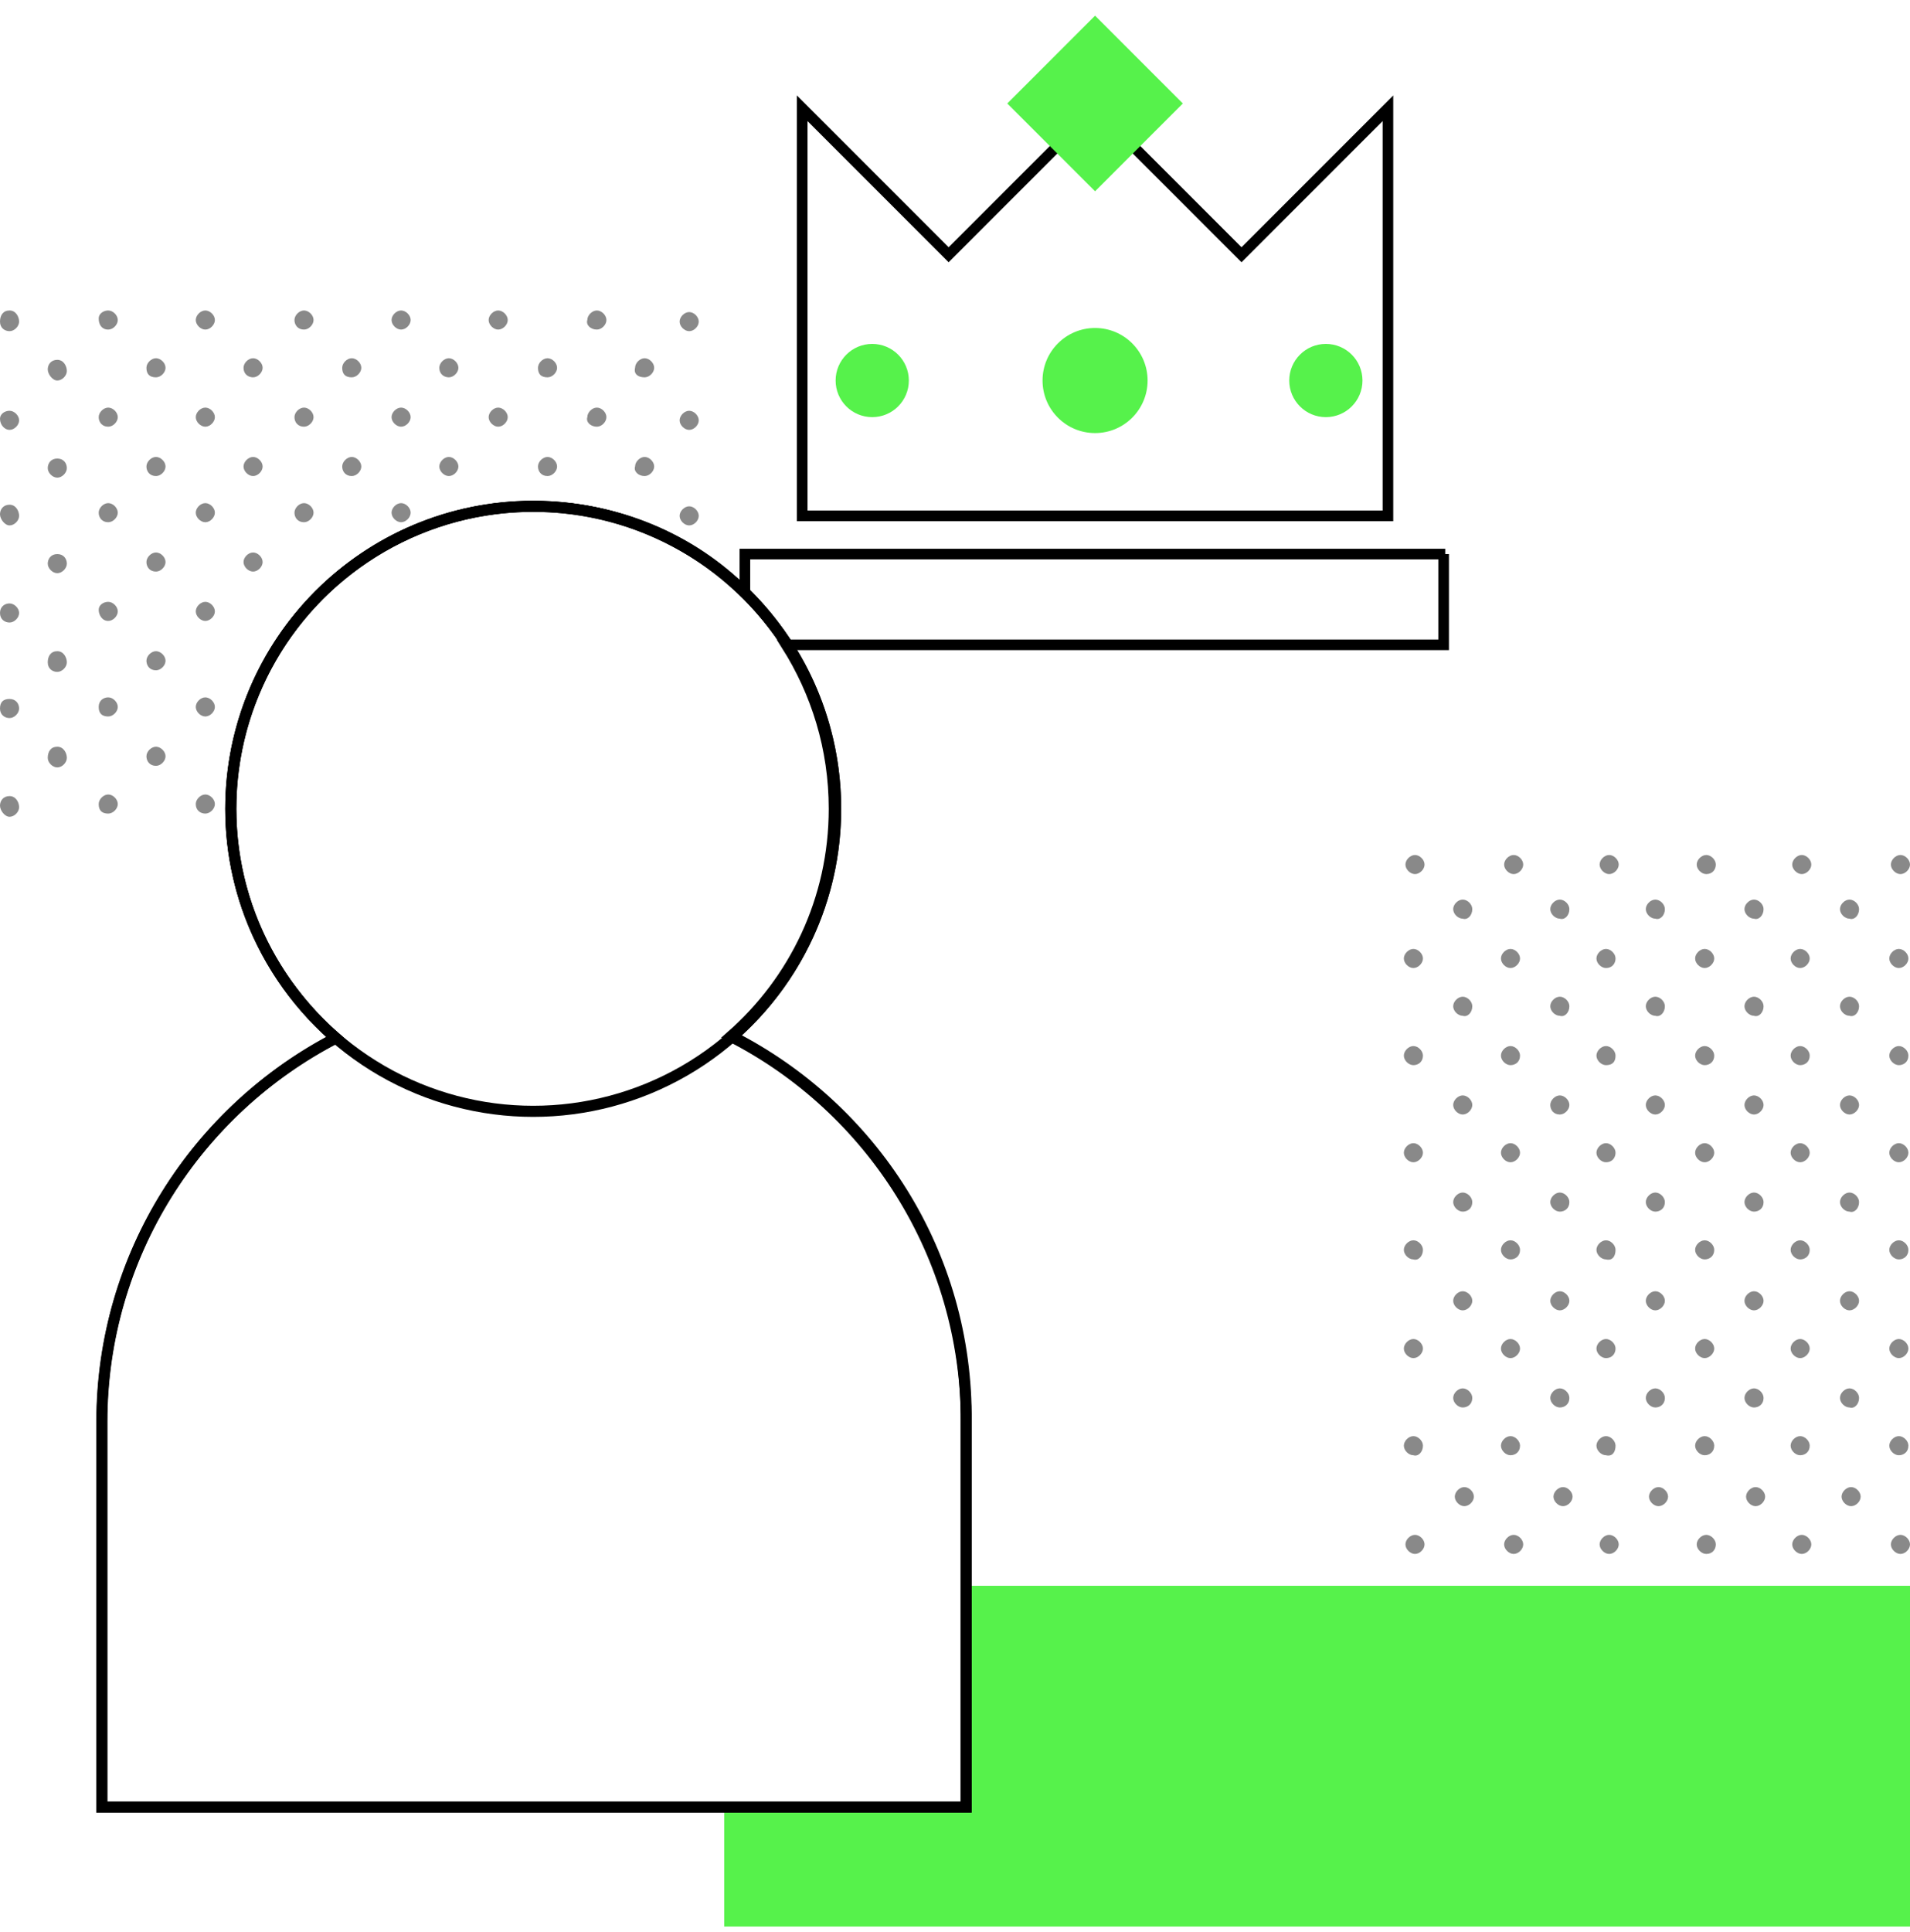 <?xml version="1.0" encoding="UTF-8"?>
<svg width="90px" height="91px" viewBox="0 0 90 91" version="1.1" xmlns="http://www.w3.org/2000/svg" xmlns:xlink="http://www.w3.org/1999/xlink">
    <title>0037 Rebranded help page-31</title>
    <g id="Page-1" stroke="none" stroke-width="1" fill="none" fill-rule="evenodd">
        <g id="membersfix-copy" transform="translate(-550, -134)">
            <g id="Group-7" transform="translate(246, 110)">
                <g id="0037-Rebranded-help-page-31" transform="translate(304, 24)">
                    <polygon id="Path" fill="#56F24B" fill-rule="nonzero" points="45.6 74.7 45.6 85.125 34.125 85.125 34.125 90.75 90 90.75 90 74.7"></polygon>
                    <g id="Group" transform="translate(0, 14.25)" fill="#898989" fill-rule="nonzero">
                        <path d="M9.675,24.075 C9.9,24.075 10.125,23.85 10.125,23.625 C10.125,23.4 9.9,23.175 9.675,23.175 C9.45,23.175 9.225,23.4 9.225,23.625 C9.225,23.925 9.45,24.075 9.675,24.075 Z M5.1,24.075 C5.325,24.075 5.55,23.85 5.55,23.625 C5.55,23.4 5.325,23.175 5.1,23.175 C4.875,23.175 4.65,23.4 4.65,23.625 C4.65,23.925 4.8,24.075 5.1,24.075 Z M7.35,21.825 C7.575,21.825 7.8,21.6 7.8,21.375 C7.8,21.15 7.575,20.925 7.35,20.925 C7.125,20.925 6.9,21.15 6.9,21.375 C6.9,21.6 7.05,21.825 7.35,21.825 Z M9.675,19.5 C9.9,19.5 10.125,19.275 10.125,19.05 C10.125,18.825 9.9,18.6 9.675,18.6 C9.45,18.6 9.225,18.825 9.225,19.05 C9.225,19.275 9.45,19.5 9.675,19.5 Z M5.1,19.5 C5.325,19.5 5.55,19.275 5.55,19.05 C5.55,18.825 5.325,18.6 5.1,18.6 C4.875,18.6 4.65,18.75 4.65,19.05 C4.65,19.35 4.8,19.5 5.1,19.5 Z M7.35,17.325 C7.575,17.325 7.8,17.1 7.8,16.875 C7.8,16.65 7.575,16.425 7.35,16.425 C7.125,16.425 6.9,16.65 6.9,16.875 C6.9,17.1 7.05,17.325 7.35,17.325 Z M9.675,15 C9.9,15 10.125,14.775 10.125,14.55 C10.125,14.325 9.9,14.1 9.675,14.1 C9.45,14.1 9.225,14.325 9.225,14.55 C9.225,14.775 9.45,15 9.675,15 Z M5.1,15 C5.325,15 5.55,14.775 5.55,14.55 C5.55,14.325 5.325,14.1 5.1,14.1 C4.875,14.1 4.65,14.25 4.65,14.475 C4.65,14.7 4.8,15 5.1,15 Z M7.35,12.675 C7.575,12.675 7.8,12.45 7.8,12.225 C7.8,12 7.575,11.775 7.35,11.775 C7.125,11.775 6.9,12 6.9,12.225 C6.9,12.45 7.05,12.675 7.35,12.675 Z M9.675,10.35 C9.9,10.35 10.125,10.125 10.125,9.9 C10.125,9.675 9.9,9.45 9.675,9.45 C9.45,9.45 9.225,9.675 9.225,9.9 C9.225,10.125 9.45,10.35 9.675,10.35 Z M5.1,10.35 C5.325,10.35 5.55,10.125 5.55,9.9 C5.55,9.675 5.325,9.45 5.1,9.45 C4.875,9.45 4.65,9.675 4.65,9.9 C4.65,10.125 4.8,10.35 5.1,10.35 Z M7.35,8.175 C7.575,8.175 7.8,7.95 7.8,7.725 C7.8,7.5 7.575,7.275 7.35,7.275 C7.125,7.275 6.9,7.5 6.9,7.725 C6.9,7.95 7.05,8.175 7.35,8.175 Z M9.675,5.85 C9.9,5.85 10.125,5.625 10.125,5.4 C10.125,5.175 9.9,4.95 9.675,4.95 C9.45,4.95 9.225,5.175 9.225,5.4 C9.225,5.625 9.45,5.85 9.675,5.85 Z M5.1,5.85 C5.325,5.85 5.55,5.625 5.55,5.4 C5.55,5.175 5.325,4.95 5.1,4.95 C4.875,4.95 4.65,5.175 4.65,5.4 C4.65,5.625 4.8,5.85 5.1,5.85 Z M7.35,3.525 C7.575,3.525 7.8,3.3 7.8,3.075 C7.8,2.85 7.575,2.625 7.35,2.625 C7.125,2.625 6.9,2.85 6.9,3.075 C6.9,3.375 7.05,3.525 7.35,3.525 Z M9.675,1.275 C9.9,1.275 10.125,1.05 10.125,0.825 C10.125,0.6 9.9,0.375 9.675,0.375 C9.45,0.375 9.225,0.6 9.225,0.825 C9.225,1.05 9.45,1.275 9.675,1.275 Z M5.1,1.275 C5.325,1.275 5.55,1.05 5.55,0.825 C5.55,0.6 5.325,0.375 5.1,0.375 C4.875,0.375 4.65,0.525 4.65,0.75 C4.65,1.05 4.8,1.275 5.1,1.275 Z" id="Shape"></path>
                        <path d="M11.925,12.675 C12.15,12.675 12.375,12.45 12.375,12.225 C12.375,12 12.15,11.775 11.925,11.775 C11.7,11.775 11.475,12 11.475,12.225 C11.475,12.45 11.7,12.675 11.925,12.675 Z M14.325,10.35 C14.55,10.35 14.775,10.125 14.775,9.9 C14.775,9.675 14.55,9.45 14.325,9.45 C14.1,9.45 13.875,9.675 13.875,9.9 C13.875,10.125 14.025,10.35 14.325,10.35 Z M11.925,8.175 C12.15,8.175 12.375,7.95 12.375,7.725 C12.375,7.5 12.15,7.275 11.925,7.275 C11.7,7.275 11.475,7.5 11.475,7.725 C11.475,7.95 11.7,8.175 11.925,8.175 Z M14.325,5.85 C14.55,5.85 14.775,5.625 14.775,5.4 C14.775,5.175 14.55,4.95 14.325,4.95 C14.1,4.95 13.875,5.175 13.875,5.4 C13.875,5.625 14.025,5.85 14.325,5.85 Z M11.925,3.525 C12.15,3.525 12.375,3.3 12.375,3.075 C12.375,2.85 12.15,2.625 11.925,2.625 C11.7,2.625 11.475,2.85 11.475,3.075 C11.475,3.375 11.7,3.525 11.925,3.525 Z M14.325,1.275 C14.55,1.275 14.775,1.05 14.775,0.825 C14.775,0.6 14.55,0.375 14.325,0.375 C14.1,0.375 13.875,0.6 13.875,0.825 C13.875,1.05 14.025,1.275 14.325,1.275 Z" id="Shape"></path>
                        <path d="M0.45,24.225 C0.675,24.225 0.9,24 0.9,23.775 C0.9,23.55 0.75,23.25 0.45,23.25 C0.15,23.25 0,23.475 0,23.7 C0,23.925 0.225,24.225 0.45,24.225 Z M2.7,21.9 C2.925,21.9 3.15,21.675 3.15,21.45 C3.15,21.225 3,20.925 2.7,20.925 C2.4,20.925 2.25,21.15 2.25,21.45 C2.25,21.675 2.475,21.9 2.7,21.9 Z M0.45,19.575 C0.675,19.575 0.9,19.35 0.9,19.125 C0.9,18.9 0.75,18.675 0.45,18.675 C0.15,18.675 0,18.825 0,19.125 C0,19.425 0.225,19.575 0.45,19.575 Z M2.7,17.4 C2.925,17.4 3.15,17.175 3.15,16.95 C3.15,16.725 3,16.425 2.7,16.425 C2.4,16.425 2.25,16.65 2.25,16.95 C2.25,17.25 2.475,17.4 2.7,17.4 Z M0.45,15.075 C0.675,15.075 0.9,14.85 0.9,14.625 C0.9,14.4 0.675,14.175 0.45,14.175 C0.225,14.175 0,14.325 0,14.625 C0,14.925 0.225,15.075 0.45,15.075 Z M2.7,12.75 C2.925,12.75 3.15,12.525 3.15,12.3 C3.15,12.075 3,11.85 2.7,11.85 C2.4,11.85 2.25,12.075 2.25,12.3 C2.25,12.525 2.475,12.75 2.7,12.75 Z M0.45,10.5 C0.675,10.5 0.9,10.275 0.9,10.05 C0.9,9.825 0.75,9.525 0.45,9.525 C0.15,9.525 0,9.75 0,9.975 C0,10.2 0.225,10.5 0.45,10.5 Z M2.7,8.25 C2.925,8.25 3.15,8.025 3.15,7.8 C3.15,7.575 3,7.35 2.7,7.35 C2.4,7.35 2.25,7.575 2.25,7.8 C2.25,8.025 2.475,8.25 2.7,8.25 Z M0.45,6 C0.675,6 0.9,5.775 0.9,5.55 C0.9,5.325 0.675,5.1 0.45,5.1 C0.225,5.1 0,5.25 0,5.475 C0,5.775 0.225,6 0.45,6 Z M2.7,3.675 C2.925,3.675 3.15,3.45 3.15,3.225 C3.15,3 3,2.7 2.7,2.7 C2.4,2.7 2.25,2.925 2.25,3.15 C2.25,3.375 2.475,3.675 2.7,3.675 Z M0.45,1.35 C0.675,1.35 0.9,1.125 0.9,0.9 C0.9,0.675 0.75,0.375 0.45,0.375 C0.15,0.375 0,0.6 0,0.9 C0,1.2 0.225,1.35 0.45,1.35 Z" id="Shape"></path>
                        <g transform="translate(15.75, 0)" id="Shape">
                            <path d="M16.725,10.5 C16.95,10.5 17.175,10.275 17.175,10.05 C17.175,9.825 16.95,9.6 16.725,9.6 C16.5,9.6 16.275,9.825 16.275,10.05 C16.275,10.275 16.5,10.5 16.725,10.5 Z M16.725,6 C16.95,6 17.175,5.775 17.175,5.55 C17.175,5.325 16.95,5.1 16.725,5.1 C16.5,5.1 16.275,5.325 16.275,5.55 C16.275,5.775 16.5,6 16.725,6 Z M16.725,1.35 C16.95,1.35 17.175,1.125 17.175,0.9 C17.175,0.675 16.95,0.45 16.725,0.45 C16.5,0.45 16.275,0.675 16.275,0.9 C16.275,1.125 16.5,1.35 16.725,1.35 Z"></path>
                            <path d="M3.15,10.35 C3.375,10.35 3.6,10.125 3.6,9.9 C3.6,9.675 3.375,9.45 3.15,9.45 C2.925,9.45 2.7,9.675 2.7,9.9 C2.7,10.125 2.925,10.35 3.15,10.35 Z M14.625,8.175 C14.85,8.175 15.075,7.95 15.075,7.725 C15.075,7.5 14.85,7.275 14.625,7.275 C14.4,7.275 14.175,7.5 14.175,7.725 C14.1,7.95 14.325,8.175 14.625,8.175 Z M10.05,8.175 C10.275,8.175 10.5,7.95 10.5,7.725 C10.5,7.5 10.275,7.275 10.05,7.275 C9.825,7.275 9.6,7.5 9.6,7.725 C9.6,7.95 9.75,8.175 10.05,8.175 Z M5.4,8.175 C5.625,8.175 5.85,7.95 5.85,7.725 C5.85,7.5 5.625,7.275 5.4,7.275 C5.175,7.275 4.95,7.5 4.95,7.725 C4.95,7.95 5.175,8.175 5.4,8.175 Z M0.825,8.175 C1.05,8.175 1.275,7.95 1.275,7.725 C1.275,7.5 1.05,7.275 0.825,7.275 C0.6,7.275 0.375,7.5 0.375,7.725 C0.375,7.95 0.525,8.175 0.825,8.175 Z M12.375,5.85 C12.6,5.85 12.825,5.625 12.825,5.4 C12.825,5.175 12.6,4.95 12.375,4.95 C12.15,4.95 11.925,5.175 11.925,5.4 C11.85,5.625 12.075,5.85 12.375,5.85 Z M7.725,5.85 C7.95,5.85 8.175,5.625 8.175,5.4 C8.175,5.175 7.95,4.95 7.725,4.95 C7.5,4.95 7.275,5.175 7.275,5.4 C7.275,5.625 7.5,5.85 7.725,5.85 Z M3.15,5.85 C3.375,5.85 3.6,5.625 3.6,5.4 C3.6,5.175 3.375,4.95 3.15,4.95 C2.925,4.95 2.7,5.175 2.7,5.4 C2.7,5.625 2.925,5.85 3.15,5.85 Z M14.625,3.525 C14.85,3.525 15.075,3.3 15.075,3.075 C15.075,2.85 14.85,2.625 14.625,2.625 C14.4,2.625 14.175,2.85 14.175,3.075 C14.1,3.375 14.325,3.525 14.625,3.525 Z M10.05,3.525 C10.275,3.525 10.5,3.3 10.5,3.075 C10.5,2.85 10.275,2.625 10.05,2.625 C9.825,2.625 9.6,2.85 9.6,3.075 C9.6,3.375 9.75,3.525 10.05,3.525 Z M5.4,3.525 C5.625,3.525 5.85,3.3 5.85,3.075 C5.85,2.85 5.625,2.625 5.4,2.625 C5.175,2.625 4.95,2.85 4.95,3.075 C4.95,3.375 5.175,3.525 5.4,3.525 Z M0.825,3.525 C1.05,3.525 1.275,3.3 1.275,3.075 C1.275,2.85 1.05,2.625 0.825,2.625 C0.6,2.625 0.375,2.85 0.375,3.075 C0.375,3.375 0.525,3.525 0.825,3.525 Z M12.375,1.275 C12.6,1.275 12.825,1.05 12.825,0.825 C12.825,0.6 12.6,0.375 12.375,0.375 C12.15,0.375 11.925,0.6 11.925,0.825 C11.85,1.05 12.075,1.275 12.375,1.275 Z M7.725,1.275 C7.95,1.275 8.175,1.05 8.175,0.825 C8.175,0.6 7.95,0.375 7.725,0.375 C7.5,0.375 7.275,0.6 7.275,0.825 C7.275,1.05 7.5,1.275 7.725,1.275 Z M3.15,1.275 C3.375,1.275 3.6,1.05 3.6,0.825 C3.6,0.6 3.375,0.375 3.15,0.375 C2.925,0.375 2.7,0.6 2.7,0.825 C2.7,1.05 2.925,1.275 3.15,1.275 Z"></path>
                        </g>
                    </g>
                    <circle id="Oval" stroke="#000000" stroke-width="0.523" cx="25.125" cy="38.1" r="14.25"></circle>
                    <path d="M34.5,48.825 C37.5,46.2 39.375,42.375 39.375,38.1 C39.375,30.225 33,23.85 25.125,23.85 C17.25,23.85 10.875,30.225 10.875,38.1 C10.875,42.45 12.825,46.275 15.825,48.9 C9.3,52.275 4.8,59.1 4.8,66.975 L4.8,85.125 L45.525,85.125 L45.525,66.975 C45.6,59.025 41.1,52.2 34.5,48.825 Z" id="Path" stroke="#000000" stroke-width="0.523"></path>
                    <g id="Group" transform="translate(4.5, 4.5)" stroke="#000000" stroke-width="0.5">
                        <polygon id="Path" points="60.9 18.675 60.9 9.675 60.9 0.6 54 7.5 47.1 0.6 40.2 7.5 33.3 0.6 33.3 9.675 33.3 18.675 33.3 19.8 60.9 19.8"></polygon>
                        <path d="M63.6,21.6 L30.6,21.6 L30.6,23.4 C28.05,20.85 24.525,19.35 20.625,19.35 C12.75,19.35 6.375,25.725 6.375,33.6 C6.375,37.95 8.325,41.775 11.325,44.4 C4.8,47.775 0.3,54.6 0.3,62.475 L0.3,80.625 L41.025,80.625 L41.025,62.475 C41.025,54.6 36.525,47.7 29.925,44.325 C32.925,41.7 34.8,37.875 34.8,33.6 C34.8,30.75 33.975,28.125 32.55,25.875 L63.525,25.875 L63.525,21.6 L63.6,21.6 Z" id="Path"></path>
                    </g>
                    <circle id="Oval" fill="#56F24B" fill-rule="nonzero" cx="51.6" cy="17.925" r="2.475"></circle>
                    <circle id="Oval" fill="#56F24B" fill-rule="nonzero" cx="62.475" cy="17.925" r="1.725"></circle>
                    <circle id="Oval" fill="#56F24B" fill-rule="nonzero" cx="41.1" cy="17.925" r="1.725"></circle>
                    <g id="Group" transform="translate(66, 39.75)" fill="#898989" fill-rule="nonzero">
                        <path d="M23.925,23.775 C23.925,23.55 23.7,23.325 23.475,23.325 C23.25,23.325 23.025,23.55 23.025,23.775 C23.025,24 23.25,24.225 23.475,24.225 C23.7,24.225 23.925,24 23.925,23.775 Z M23.925,28.35 C23.925,28.125 23.7,27.9 23.475,27.9 C23.25,27.9 23.025,28.125 23.025,28.35 C23.025,28.575 23.25,28.8 23.475,28.8 C23.7,28.8 23.925,28.65 23.925,28.35 Z M21.6,26.1 C21.6,25.875 21.375,25.65 21.15,25.65 C20.925,25.65 20.7,25.875 20.7,26.1 C20.7,26.325 20.925,26.55 21.15,26.55 C21.375,26.625 21.6,26.4 21.6,26.1 Z M19.275,23.775 C19.275,23.55 19.05,23.325 18.825,23.325 C18.6,23.325 18.375,23.55 18.375,23.775 C18.375,24 18.6,24.225 18.825,24.225 C19.05,24.225 19.275,24 19.275,23.775 Z M19.275,28.35 C19.275,28.125 19.05,27.9 18.825,27.9 C18.6,27.9 18.375,28.125 18.375,28.35 C18.375,28.575 18.6,28.8 18.825,28.8 C19.05,28.8 19.275,28.65 19.275,28.35 Z M17.1,26.1 C17.1,25.875 16.875,25.65 16.65,25.65 C16.425,25.65 16.2,25.875 16.2,26.1 C16.2,26.325 16.425,26.55 16.65,26.55 C16.875,26.55 17.1,26.4 17.1,26.1 Z M14.775,23.775 C14.775,23.55 14.55,23.325 14.325,23.325 C14.1,23.325 13.875,23.55 13.875,23.775 C13.875,24 14.1,24.225 14.325,24.225 C14.55,24.225 14.775,24 14.775,23.775 Z M14.775,28.35 C14.775,28.125 14.55,27.9 14.325,27.9 C14.1,27.9 13.875,28.125 13.875,28.35 C13.875,28.575 14.1,28.8 14.325,28.8 C14.55,28.8 14.775,28.65 14.775,28.35 Z M12.45,26.1 C12.45,25.875 12.225,25.65 12,25.65 C11.775,25.65 11.55,25.875 11.55,26.1 C11.55,26.325 11.775,26.55 12,26.55 C12.225,26.55 12.45,26.4 12.45,26.1 Z M10.125,23.775 C10.125,23.55 9.9,23.325 9.675,23.325 C9.45,23.325 9.225,23.55 9.225,23.775 C9.225,24 9.45,24.225 9.675,24.225 C9.975,24.225 10.125,24 10.125,23.775 Z M10.125,28.35 C10.125,28.125 9.9,27.9 9.675,27.9 C9.45,27.9 9.225,28.125 9.225,28.35 C9.225,28.575 9.45,28.8 9.675,28.8 C9.975,28.875 10.125,28.65 10.125,28.35 Z M7.95,26.1 C7.95,25.875 7.725,25.65 7.5,25.65 C7.275,25.65 7.05,25.875 7.05,26.1 C7.05,26.325 7.275,26.55 7.5,26.55 C7.725,26.55 7.95,26.4 7.95,26.1 Z M5.625,23.775 C5.625,23.55 5.4,23.325 5.175,23.325 C4.95,23.325 4.725,23.55 4.725,23.775 C4.725,24 4.95,24.225 5.175,24.225 C5.4,24.225 5.625,24 5.625,23.775 Z M5.625,28.35 C5.625,28.125 5.4,27.9 5.175,27.9 C4.95,27.9 4.725,28.125 4.725,28.35 C4.725,28.575 4.95,28.8 5.175,28.8 C5.4,28.8 5.625,28.65 5.625,28.35 Z M3.375,26.1 C3.375,25.875 3.15,25.65 2.925,25.65 C2.7,25.65 2.475,25.875 2.475,26.1 C2.475,26.325 2.7,26.55 2.925,26.55 C3.15,26.55 3.375,26.4 3.375,26.1 Z M1.05,23.775 C1.05,23.55 0.825,23.325 0.6,23.325 C0.375,23.325 0.15,23.55 0.15,23.775 C0.15,24 0.375,24.225 0.6,24.225 C0.825,24.225 1.05,24 1.05,23.775 Z M1.05,28.35 C1.05,28.125 0.825,27.9 0.6,27.9 C0.375,27.9 0.15,28.125 0.15,28.35 C0.15,28.575 0.375,28.8 0.6,28.8 C0.825,28.875 1.05,28.65 1.05,28.35 Z" id="Shape"></path>
                        <path d="M23.925,19.125 C23.925,18.9 23.7,18.675 23.475,18.675 C23.25,18.675 23.025,18.9 23.025,19.125 C23.025,19.35 23.25,19.575 23.475,19.575 C23.7,19.575 23.925,19.425 23.925,19.125 Z M21.6,21.525 C21.6,21.3 21.375,21.075 21.15,21.075 C20.925,21.075 20.7,21.3 20.7,21.525 C20.7,21.75 20.925,21.975 21.15,21.975 C21.375,21.975 21.6,21.75 21.6,21.525 Z M19.275,19.125 C19.275,18.9 19.05,18.675 18.825,18.675 C18.6,18.675 18.375,18.9 18.375,19.125 C18.375,19.35 18.6,19.575 18.825,19.575 C19.05,19.575 19.275,19.425 19.275,19.125 Z M17.1,21.525 C17.1,21.3 16.875,21.075 16.65,21.075 C16.425,21.075 16.2,21.3 16.2,21.525 C16.2,21.75 16.425,21.975 16.65,21.975 C16.875,21.975 17.1,21.75 17.1,21.525 Z M14.775,19.125 C14.775,18.9 14.55,18.675 14.325,18.675 C14.1,18.675 13.875,18.9 13.875,19.125 C13.875,19.35 14.1,19.575 14.325,19.575 C14.55,19.575 14.775,19.425 14.775,19.125 Z M12.45,21.525 C12.45,21.3 12.225,21.075 12,21.075 C11.775,21.075 11.55,21.3 11.55,21.525 C11.55,21.75 11.775,21.975 12,21.975 C12.225,21.975 12.45,21.75 12.45,21.525 Z M10.125,19.125 C10.125,18.9 9.9,18.675 9.675,18.675 C9.45,18.675 9.225,18.9 9.225,19.125 C9.225,19.35 9.45,19.575 9.675,19.575 C9.975,19.65 10.125,19.425 10.125,19.125 Z M7.95,21.525 C7.95,21.3 7.725,21.075 7.5,21.075 C7.275,21.075 7.05,21.3 7.05,21.525 C7.05,21.75 7.275,21.975 7.5,21.975 C7.725,21.975 7.95,21.75 7.95,21.525 Z M5.625,19.125 C5.625,18.9 5.4,18.675 5.175,18.675 C4.95,18.675 4.725,18.9 4.725,19.125 C4.725,19.35 4.95,19.575 5.175,19.575 C5.4,19.575 5.625,19.425 5.625,19.125 Z M3.375,21.525 C3.375,21.3 3.15,21.075 2.925,21.075 C2.7,21.075 2.475,21.3 2.475,21.525 C2.475,21.75 2.7,21.975 2.925,21.975 C3.15,21.975 3.375,21.75 3.375,21.525 Z M1.05,19.125 C1.05,18.9 0.825,18.675 0.6,18.675 C0.375,18.675 0.15,18.9 0.15,19.125 C0.15,19.35 0.375,19.575 0.6,19.575 C0.825,19.65 1.05,19.425 1.05,19.125 Z" id="Shape"></path>
                        <path d="M24,33 C24,32.775 23.775,32.55 23.55,32.55 C23.325,32.55 23.1,32.775 23.1,33 C23.1,33.225 23.325,33.45 23.55,33.45 C23.775,33.45 24,33.225 24,33 Z M21.675,30.75 C21.675,30.525 21.45,30.3 21.225,30.3 C21,30.3 20.775,30.525 20.775,30.75 C20.775,30.975 21,31.2 21.225,31.2 C21.45,31.2 21.675,30.975 21.675,30.75 Z M19.35,33 C19.35,32.775 19.125,32.55 18.9,32.55 C18.675,32.55 18.45,32.775 18.45,33 C18.45,33.225 18.675,33.45 18.9,33.45 C19.125,33.45 19.35,33.225 19.35,33 Z M17.175,30.75 C17.175,30.525 16.95,30.3 16.725,30.3 C16.5,30.3 16.275,30.525 16.275,30.75 C16.275,30.975 16.5,31.2 16.725,31.2 C16.95,31.2 17.175,30.975 17.175,30.75 Z M14.85,33 C14.85,32.775 14.625,32.55 14.4,32.55 C14.175,32.55 13.95,32.775 13.95,33 C13.95,33.225 14.175,33.45 14.4,33.45 C14.7,33.45 14.85,33.225 14.85,33 Z M12.6,30.75 C12.6,30.525 12.375,30.3 12.15,30.3 C11.925,30.3 11.7,30.525 11.7,30.75 C11.7,30.975 11.925,31.2 12.15,31.2 C12.375,31.2 12.6,30.975 12.6,30.75 Z M10.275,33 C10.275,32.775 10.05,32.55 9.825,32.55 C9.6,32.55 9.375,32.775 9.375,33 C9.375,33.225 9.6,33.45 9.825,33.45 C10.05,33.45 10.275,33.225 10.275,33 Z M8.1,30.75 C8.1,30.525 7.875,30.3 7.65,30.3 C7.425,30.3 7.2,30.525 7.2,30.75 C7.2,30.975 7.425,31.2 7.65,31.2 C7.875,31.2 8.1,30.975 8.1,30.75 Z M5.775,33 C5.775,32.775 5.55,32.55 5.325,32.55 C5.1,32.55 4.875,32.775 4.875,33 C4.875,33.225 5.1,33.45 5.325,33.45 C5.55,33.45 5.775,33.225 5.775,33 Z M3.45,30.75 C3.45,30.525 3.225,30.3 3,30.3 C2.775,30.3 2.55,30.525 2.55,30.75 C2.55,30.975 2.775,31.2 3,31.2 C3.225,31.2 3.45,30.975 3.45,30.75 Z M1.125,33 C1.125,32.775 0.9,32.55 0.675,32.55 C0.45,32.55 0.225,32.775 0.225,33 C0.225,33.225 0.45,33.45 0.675,33.45 C0.9,33.45 1.125,33.225 1.125,33 Z" id="Shape"></path>
                        <g id="Shape">
                            <path d="M24,0.975 C24,0.75 23.775,0.525 23.55,0.525 C23.325,0.525 23.1,0.75 23.1,0.975 C23.1,1.2 23.325,1.425 23.55,1.425 C23.775,1.425 24,1.2 24,0.975 Z M19.35,0.975 C19.35,0.75 19.125,0.525 18.9,0.525 C18.675,0.525 18.45,0.75 18.45,0.975 C18.45,1.2 18.675,1.425 18.9,1.425 C19.125,1.425 19.35,1.2 19.35,0.975 Z M14.85,0.975 C14.85,0.75 14.625,0.525 14.4,0.525 C14.175,0.525 13.95,0.75 13.95,0.975 C13.95,1.2 14.175,1.425 14.4,1.425 C14.7,1.425 14.85,1.2 14.85,0.975 Z M10.275,0.975 C10.275,0.75 10.05,0.525 9.825,0.525 C9.6,0.525 9.375,0.75 9.375,0.975 C9.375,1.2 9.6,1.425 9.825,1.425 C10.05,1.425 10.275,1.2 10.275,0.975 Z M5.775,0.975 C5.775,0.75 5.55,0.525 5.325,0.525 C5.1,0.525 4.875,0.75 4.875,0.975 C4.875,1.2 5.1,1.425 5.325,1.425 C5.55,1.425 5.775,1.2 5.775,0.975 Z M1.125,0.975 C1.125,0.75 0.9,0.525 0.675,0.525 C0.45,0.525 0.225,0.75 0.225,0.975 C0.225,1.2 0.45,1.425 0.675,1.425 C0.9,1.425 1.125,1.2 1.125,0.975 Z"></path>
                            <path d="M23.925,5.4 C23.925,5.175 23.7,4.95 23.475,4.95 C23.25,4.95 23.025,5.175 23.025,5.4 C23.025,5.625 23.25,5.85 23.475,5.85 C23.7,5.85 23.925,5.625 23.925,5.4 Z M23.925,9.975 C23.925,9.75 23.7,9.525 23.475,9.525 C23.25,9.525 23.025,9.75 23.025,9.975 C23.025,10.2 23.25,10.425 23.475,10.425 C23.7,10.425 23.925,10.275 23.925,9.975 Z M23.925,14.55 C23.925,14.325 23.7,14.1 23.475,14.1 C23.25,14.1 23.025,14.325 23.025,14.55 C23.025,14.775 23.25,15 23.475,15 C23.7,15 23.925,14.775 23.925,14.55 Z M21.6,3.075 C21.6,2.85 21.375,2.625 21.15,2.625 C20.925,2.625 20.7,2.85 20.7,3.075 C20.7,3.3 20.925,3.525 21.15,3.525 C21.375,3.6 21.6,3.375 21.6,3.075 Z M21.6,7.65 C21.6,7.425 21.375,7.2 21.15,7.2 C20.925,7.2 20.7,7.425 20.7,7.65 C20.7,7.875 20.925,8.1 21.15,8.1 C21.375,8.175 21.6,7.95 21.6,7.65 Z M21.6,12.3 C21.6,12.075 21.375,11.85 21.15,11.85 C20.925,11.85 20.7,12.075 20.7,12.3 C20.7,12.525 20.925,12.75 21.15,12.75 C21.375,12.75 21.6,12.525 21.6,12.3 Z M21.6,16.875 C21.6,16.65 21.375,16.425 21.15,16.425 C20.925,16.425 20.7,16.65 20.7,16.875 C20.7,17.1 20.925,17.325 21.15,17.325 C21.375,17.4 21.6,17.175 21.6,16.875 Z M19.275,5.4 C19.275,5.175 19.05,4.95 18.825,4.95 C18.6,4.95 18.375,5.175 18.375,5.4 C18.375,5.625 18.6,5.85 18.825,5.85 C19.05,5.85 19.275,5.625 19.275,5.4 Z M19.275,9.975 C19.275,9.75 19.05,9.525 18.825,9.525 C18.6,9.525 18.375,9.75 18.375,9.975 C18.375,10.2 18.6,10.425 18.825,10.425 C19.05,10.425 19.275,10.275 19.275,9.975 Z M19.275,14.55 C19.275,14.325 19.05,14.1 18.825,14.1 C18.6,14.1 18.375,14.325 18.375,14.55 C18.375,14.775 18.6,15 18.825,15 C19.05,15 19.275,14.775 19.275,14.55 Z M17.1,3.075 C17.1,2.85 16.875,2.625 16.65,2.625 C16.425,2.625 16.2,2.85 16.2,3.075 C16.2,3.3 16.425,3.525 16.65,3.525 C16.875,3.6 17.1,3.375 17.1,3.075 Z M17.1,7.65 C17.1,7.425 16.875,7.2 16.65,7.2 C16.425,7.2 16.2,7.425 16.2,7.65 C16.2,7.875 16.425,8.1 16.65,8.1 C16.875,8.175 17.1,7.95 17.1,7.65 Z M17.1,12.3 C17.1,12.075 16.875,11.85 16.65,11.85 C16.425,11.85 16.2,12.075 16.2,12.3 C16.2,12.525 16.425,12.75 16.65,12.75 C16.875,12.75 17.1,12.525 17.1,12.3 Z M17.1,16.875 C17.1,16.65 16.875,16.425 16.65,16.425 C16.425,16.425 16.2,16.65 16.2,16.875 C16.2,17.1 16.425,17.325 16.65,17.325 C16.875,17.325 17.1,17.175 17.1,16.875 Z M14.775,5.4 C14.775,5.175 14.55,4.95 14.325,4.95 C14.1,4.95 13.875,5.175 13.875,5.4 C13.875,5.625 14.1,5.85 14.325,5.85 C14.55,5.85 14.775,5.625 14.775,5.4 Z M14.775,9.975 C14.775,9.75 14.55,9.525 14.325,9.525 C14.1,9.525 13.875,9.75 13.875,9.975 C13.875,10.2 14.1,10.425 14.325,10.425 C14.55,10.425 14.775,10.275 14.775,9.975 Z M14.775,14.55 C14.775,14.325 14.55,14.1 14.325,14.1 C14.1,14.1 13.875,14.325 13.875,14.55 C13.875,14.775 14.1,15 14.325,15 C14.55,15 14.775,14.775 14.775,14.55 Z M12.45,3.075 C12.45,2.85 12.225,2.625 12,2.625 C11.775,2.625 11.55,2.85 11.55,3.075 C11.55,3.3 11.775,3.525 12,3.525 C12.225,3.6 12.45,3.375 12.45,3.075 Z M12.45,7.65 C12.45,7.425 12.225,7.2 12,7.2 C11.775,7.2 11.55,7.425 11.55,7.65 C11.55,7.875 11.775,8.1 12,8.1 C12.225,8.175 12.45,7.95 12.45,7.65 Z M12.45,12.3 C12.45,12.075 12.225,11.85 12,11.85 C11.775,11.85 11.55,12.075 11.55,12.3 C11.55,12.525 11.775,12.75 12,12.75 C12.225,12.75 12.45,12.525 12.45,12.3 Z M12.45,16.875 C12.45,16.65 12.225,16.425 12,16.425 C11.775,16.425 11.55,16.65 11.55,16.875 C11.55,17.1 11.775,17.325 12,17.325 C12.225,17.325 12.45,17.175 12.45,16.875 Z M10.125,5.4 C10.125,5.175 9.9,4.95 9.675,4.95 C9.45,4.95 9.225,5.175 9.225,5.4 C9.225,5.625 9.45,5.85 9.675,5.85 C9.975,5.85 10.125,5.625 10.125,5.4 Z M10.125,9.975 C10.125,9.75 9.9,9.525 9.675,9.525 C9.45,9.525 9.225,9.75 9.225,9.975 C9.225,10.2 9.45,10.425 9.675,10.425 C9.975,10.425 10.125,10.275 10.125,9.975 Z M10.125,14.55 C10.125,14.325 9.9,14.1 9.675,14.1 C9.45,14.1 9.225,14.325 9.225,14.55 C9.225,14.775 9.45,15 9.675,15 C9.975,15 10.125,14.775 10.125,14.55 Z M7.95,3.075 C7.95,2.85 7.725,2.625 7.5,2.625 C7.275,2.625 7.05,2.85 7.05,3.075 C7.05,3.3 7.275,3.525 7.5,3.525 C7.725,3.6 7.95,3.375 7.95,3.075 Z M7.95,7.65 C7.95,7.425 7.725,7.2 7.5,7.2 C7.275,7.2 7.05,7.425 7.05,7.65 C7.05,7.875 7.275,8.1 7.5,8.1 C7.725,8.175 7.95,7.95 7.95,7.65 Z M7.95,12.3 C7.95,12.075 7.725,11.85 7.5,11.85 C7.275,11.85 7.05,12.075 7.05,12.3 C7.05,12.525 7.2,12.75 7.5,12.75 C7.725,12.75 7.95,12.525 7.95,12.3 Z M7.95,16.875 C7.95,16.65 7.725,16.425 7.5,16.425 C7.275,16.425 7.05,16.65 7.05,16.875 C7.05,17.1 7.275,17.325 7.5,17.325 C7.725,17.325 7.95,17.175 7.95,16.875 Z M5.625,5.4 C5.625,5.175 5.4,4.95 5.175,4.95 C4.95,4.95 4.725,5.175 4.725,5.4 C4.725,5.625 4.95,5.85 5.175,5.85 C5.4,5.85 5.625,5.625 5.625,5.4 Z M5.625,9.975 C5.625,9.75 5.4,9.525 5.175,9.525 C4.95,9.525 4.725,9.75 4.725,9.975 C4.725,10.2 4.95,10.425 5.175,10.425 C5.4,10.425 5.625,10.275 5.625,9.975 Z M5.625,14.55 C5.625,14.325 5.4,14.1 5.175,14.1 C4.95,14.1 4.725,14.325 4.725,14.55 C4.725,14.775 4.95,15 5.175,15 C5.4,15 5.625,14.775 5.625,14.55 Z M3.375,3.075 C3.375,2.85 3.15,2.625 2.925,2.625 C2.7,2.625 2.475,2.85 2.475,3.075 C2.475,3.3 2.7,3.525 2.925,3.525 C3.15,3.6 3.375,3.375 3.375,3.075 Z M3.375,7.65 C3.375,7.425 3.15,7.2 2.925,7.2 C2.7,7.2 2.475,7.425 2.475,7.65 C2.475,7.875 2.7,8.1 2.925,8.1 C3.15,8.175 3.375,7.95 3.375,7.65 Z M3.375,12.3 C3.375,12.075 3.15,11.85 2.925,11.85 C2.7,11.85 2.475,12.075 2.475,12.3 C2.475,12.525 2.7,12.75 2.925,12.75 C3.15,12.75 3.375,12.525 3.375,12.3 Z M3.375,16.875 C3.375,16.65 3.15,16.425 2.925,16.425 C2.7,16.425 2.475,16.65 2.475,16.875 C2.475,17.1 2.7,17.325 2.925,17.325 C3.15,17.325 3.375,17.175 3.375,16.875 Z M1.05,5.4 C1.05,5.175 0.825,4.95 0.6,4.95 C0.375,4.95 0.15,5.175 0.15,5.4 C0.15,5.625 0.375,5.85 0.6,5.85 C0.825,5.85 1.05,5.625 1.05,5.4 Z M1.05,9.975 C1.05,9.75 0.825,9.525 0.6,9.525 C0.375,9.525 0.15,9.75 0.15,9.975 C0.15,10.2 0.375,10.425 0.6,10.425 C0.825,10.425 1.05,10.275 1.05,9.975 Z M1.05,14.55 C1.05,14.325 0.825,14.1 0.6,14.1 C0.375,14.1 0.15,14.325 0.15,14.55 C0.15,14.775 0.375,15 0.6,15 C0.825,15 1.05,14.775 1.05,14.55 Z"></path>
                        </g>
                    </g>
                    <rect id="Rectangle" fill="#56F24B" fill-rule="nonzero" transform="translate(51.6, 4.874) rotate(45) translate(-51.6, -4.874) " x="48.675" y="1.949" width="5.85" height="5.85"></rect>
                </g>
            </g>
        </g>
    </g>
</svg>